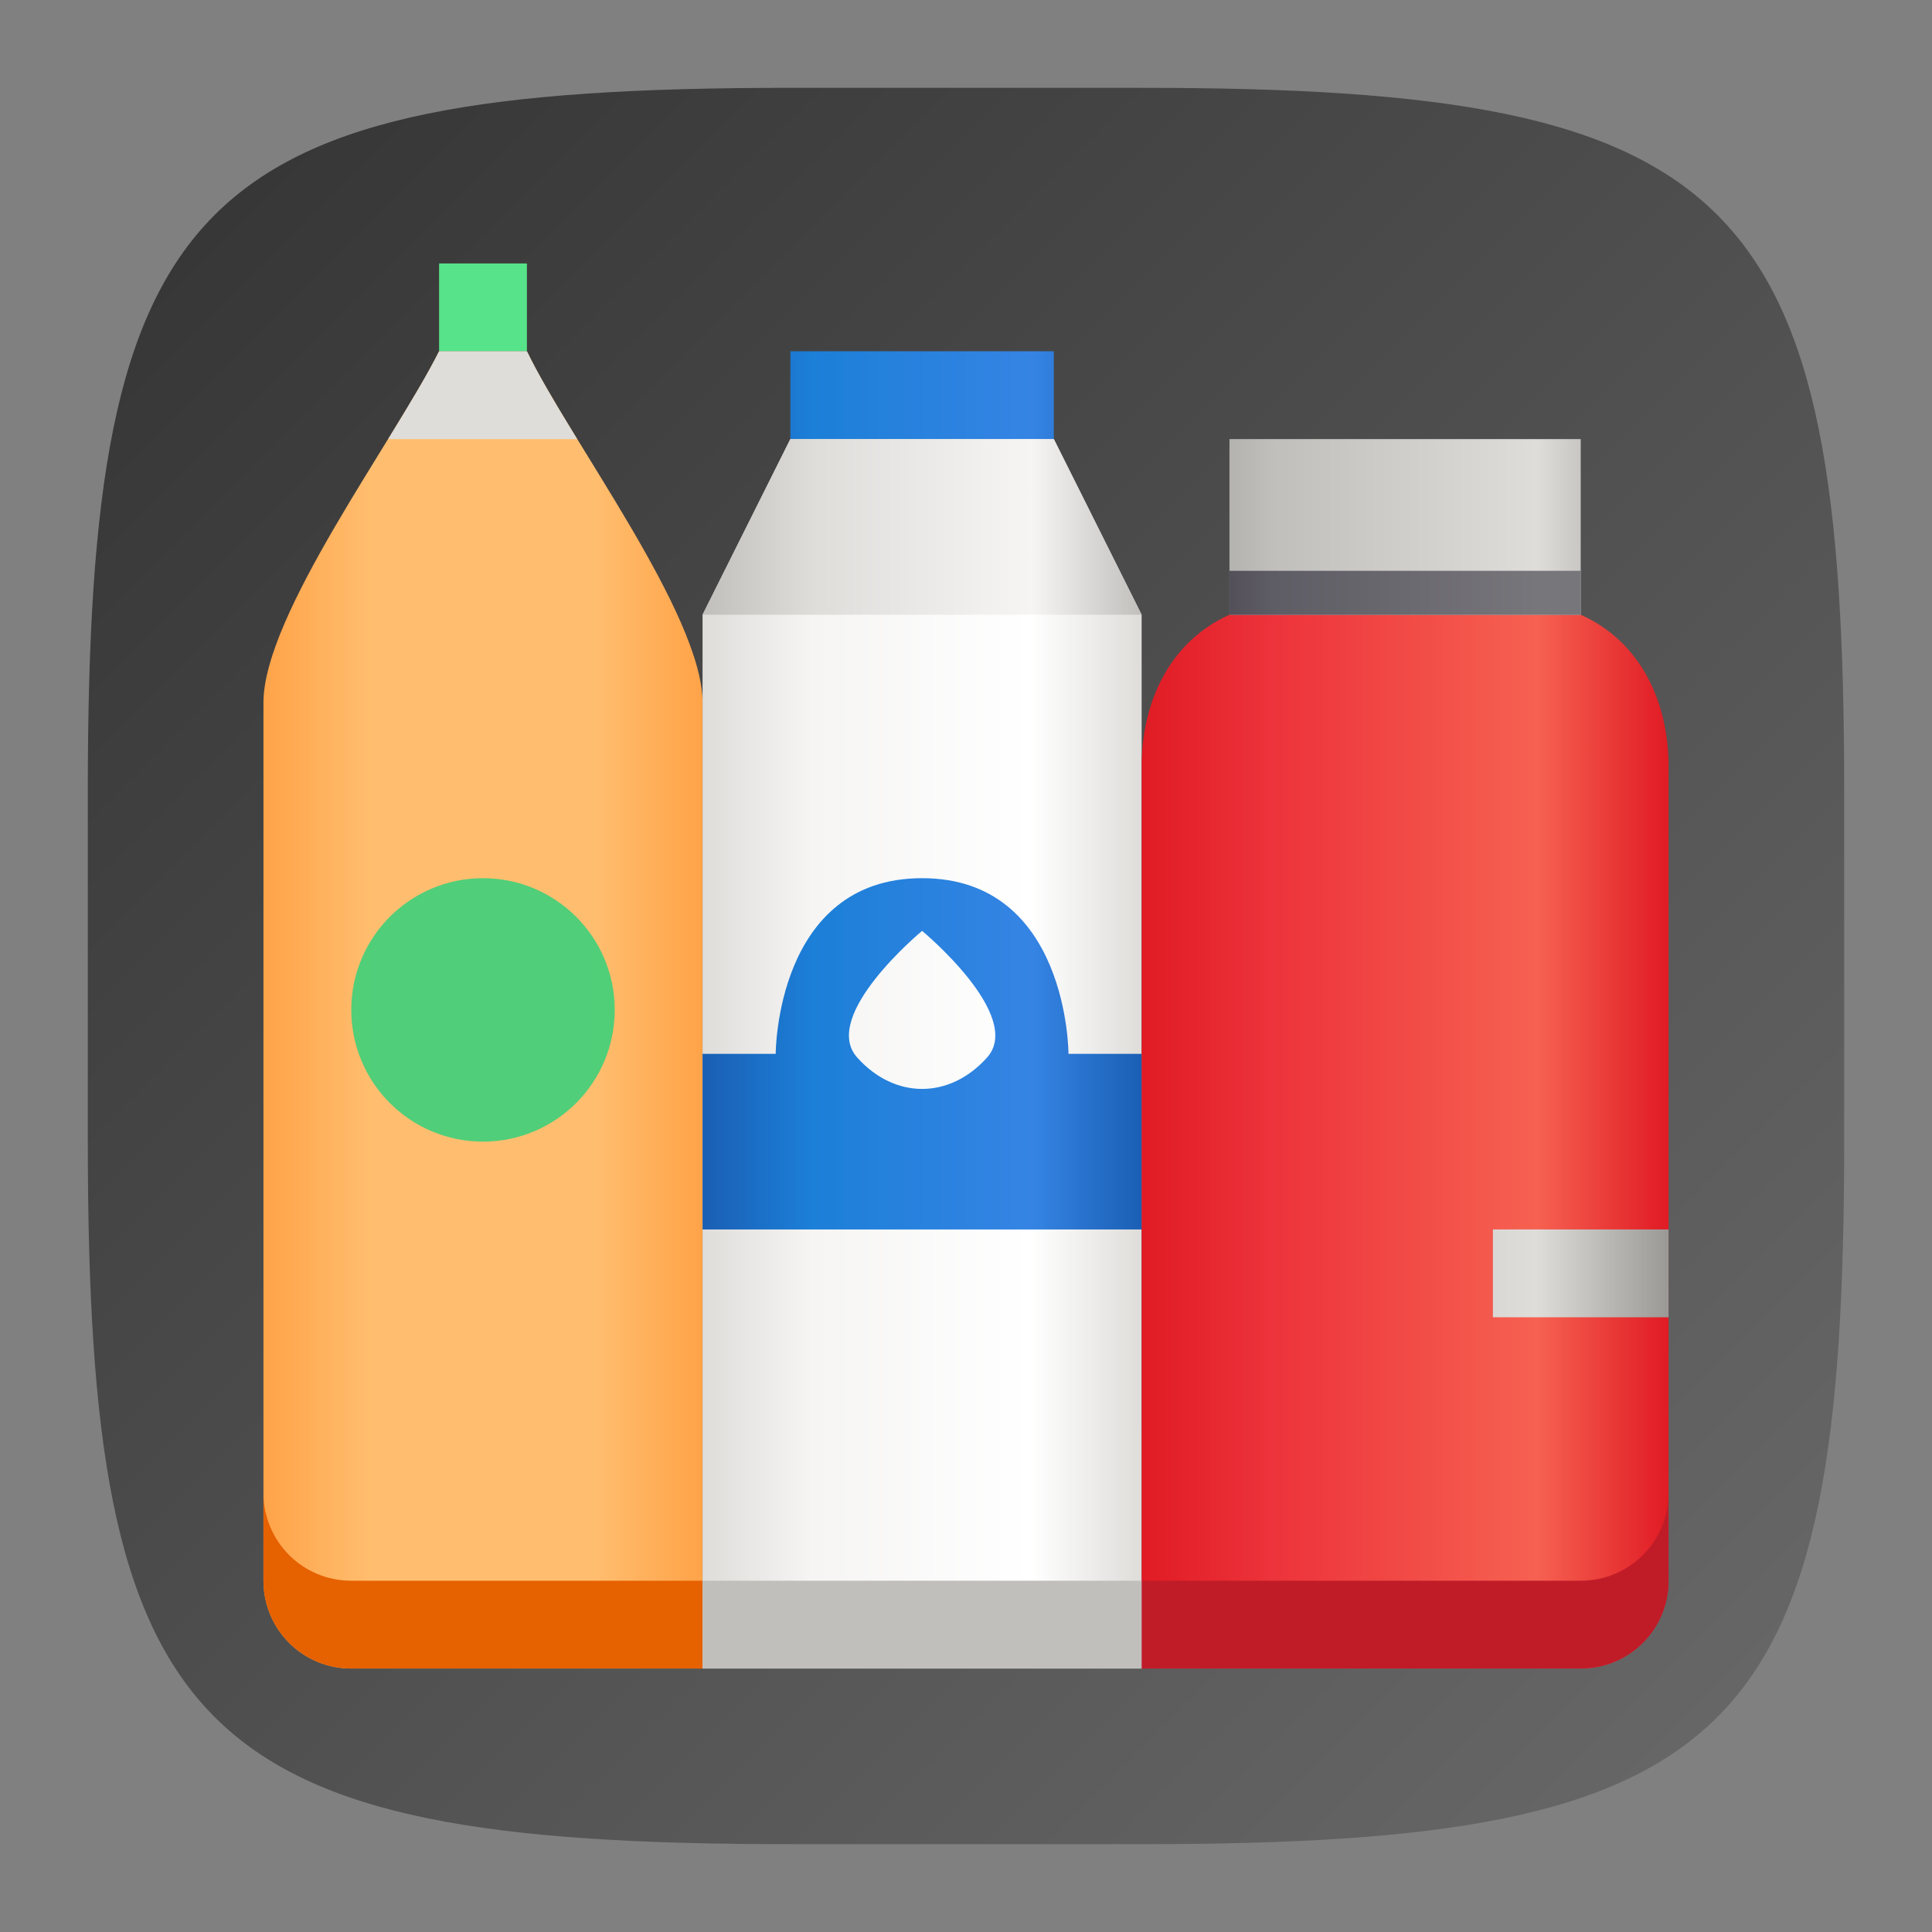 <?xml version="1.0" encoding="UTF-8" standalone="no"?>
<!-- Created with Inkscape (http://www.inkscape.org/) -->

<svg
   width="22"
   height="22"
   viewBox="0 0 22 22"
   version="1.1"
   id="svg5"
   inkscape:version="1.2.1 (9c6d41e410, 2022-07-14)"
   sodipodi:docname="com.usebottles.bottles.svg"
   xmlns:inkscape="http://www.inkscape.org/namespaces/inkscape"
   xmlns:sodipodi="http://sodipodi.sourceforge.net/DTD/sodipodi-0.dtd"
   xmlns:xlink="http://www.w3.org/1999/xlink"
   xmlns="http://www.w3.org/2000/svg"
   xmlns:svg="http://www.w3.org/2000/svg">
  <rect x="0" y="0" width="22" height="22" fill="#808080" stroke="none"/>
  <sodipodi:namedview
     id="namedview7"
     pagecolor="#ffffff"
     bordercolor="#000000"
     borderopacity="0.25"
     inkscape:showpageshadow="2"
     inkscape:pageopacity="0.0"
     inkscape:pagecheckerboard="0"
     inkscape:deskcolor="#d1d1d1"
     inkscape:document-units="px"
     showgrid="false"
     inkscape:zoom="25.970104"
     inkscape:cx="11.205192"
     inkscape:cy="10.820134"
     inkscape:window-width="1920"
     inkscape:window-height="1011"
     inkscape:window-x="0"
     inkscape:window-y="32"
     inkscape:window-maximized="1"
     inkscape:current-layer="svg5"
     showguides="true" />
  <defs
     id="defs2">
    <linearGradient
       inkscape:collect="always"
       xlink:href="#linearGradient1768"
       id="linearGradient3500"
       x1="2"
       y1="2"
       x2="28.667"
       y2="28.667"
       gradientUnits="userSpaceOnUse"
       gradientTransform="matrix(0.75,0,0,0.75,-0.5,-0.5)" />
    <linearGradient
       inkscape:collect="always"
       id="linearGradient1768">
      <stop
         style="stop-color:#333333;stop-opacity:1;"
         offset="0"
         id="stop1764" />
      <stop
         style="stop-color:#6a6a6a;stop-opacity:1;"
         offset="1"
         id="stop1766" />
    </linearGradient>
    <linearGradient
       inkscape:collect="always"
       xlink:href="#linearGradient2372"
       id="linearGradient9102"
       x1="0"
       y1="9"
       x2="5"
       y2="9"
       gradientUnits="userSpaceOnUse"
       gradientTransform="translate(3,4)" />
    <linearGradient
       inkscape:collect="always"
       id="linearGradient2372">
      <stop
         style="stop-color:#ffa348;stop-opacity:1;"
         offset="0"
         id="stop2368" />
      <stop
         style="stop-color:#ffbe6f;stop-opacity:1;"
         offset="0.25"
         id="stop2376" />
      <stop
         style="stop-color:#ffbe6f;stop-opacity:1;"
         offset="0.75"
         id="stop2378" />
      <stop
         style="stop-color:#ffa348;stop-opacity:1;"
         offset="1"
         id="stop2370" />
    </linearGradient>
    <linearGradient
       inkscape:collect="always"
       xlink:href="#linearGradient4291"
       id="linearGradient14336"
       x1="-1"
       y1="0.5"
       x2="4"
       y2="0.5"
       gradientUnits="userSpaceOnUse"
       gradientTransform="translate(4,3)" />
    <linearGradient
       inkscape:collect="always"
       id="linearGradient4291">
      <stop
         style="stop-color:#33d17a;stop-opacity:1;"
         offset="0"
         id="stop4283" />
      <stop
         style="stop-color:#57e389;stop-opacity:1;"
         offset="0.25"
         id="stop4285" />
      <stop
         style="stop-color:#57e389;stop-opacity:1;"
         offset="0.75"
         id="stop4287" />
      <stop
         style="stop-color:#33d17a;stop-opacity:1;"
         offset="1"
         id="stop4289" />
    </linearGradient>
    <linearGradient
       inkscape:collect="always"
       xlink:href="#linearGradient3024"
       id="linearGradient7642"
       x1="3"
       y1="6"
       x2="6"
       y2="6"
       gradientUnits="userSpaceOnUse"
       gradientTransform="matrix(1.667,0,0,1,3,6)" />
    <linearGradient
       inkscape:collect="always"
       id="linearGradient3024">
      <stop
         style="stop-color:#deddda;stop-opacity:1;"
         offset="0"
         id="stop3020" />
      <stop
         style="stop-color:#f6f5f4;stop-opacity:1;"
         offset="0.25"
         id="stop3028" />
      <stop
         style="stop-color:#ffffff;stop-opacity:1;"
         offset="0.75"
         id="stop3030" />
      <stop
         style="stop-color:#deddda;stop-opacity:1;"
         offset="1"
         id="stop3022" />
    </linearGradient>
    <linearGradient
       inkscape:collect="always"
       xlink:href="#linearGradient4228"
       id="linearGradient9836"
       x1="2.5"
       y1="2"
       x2="7.5"
       y2="2"
       gradientUnits="userSpaceOnUse"
       gradientTransform="translate(5.5,3)" />
    <linearGradient
       inkscape:collect="always"
       id="linearGradient4228">
      <stop
         style="stop-color:#1a5fb4;stop-opacity:1;"
         offset="0"
         id="stop4220" />
      <stop
         style="stop-color:#1c7fd8;stop-opacity:1;"
         offset="0.25"
         id="stop4222" />
      <stop
         style="stop-color:#3584e4;stop-opacity:1;"
         offset="0.75"
         id="stop4224" />
      <stop
         style="stop-color:#1a5fb4;stop-opacity:1;"
         offset="1"
         id="stop4226" />
    </linearGradient>
    <linearGradient
       inkscape:collect="always"
       xlink:href="#linearGradient2698"
       id="linearGradient7634"
       x1="5.5"
       y1="6.5"
       x2="11.5"
       y2="6.5"
       gradientUnits="userSpaceOnUse"
       gradientTransform="translate(7.5,7.5)" />
    <linearGradient
       inkscape:collect="always"
       id="linearGradient2698">
      <stop
         style="stop-color:#e01b24;stop-opacity:1;"
         offset="0"
         id="stop2694" />
      <stop
         style="stop-color:#ed333b;stop-opacity:1;"
         offset="0.25"
         id="stop2702" />
      <stop
         style="stop-color:#f66151;stop-opacity:1;"
         offset="0.75"
         id="stop2704" />
      <stop
         style="stop-color:#e01b24;stop-opacity:1;"
         offset="1"
         id="stop2696" />
    </linearGradient>
    <linearGradient
       inkscape:collect="always"
       xlink:href="#linearGradient3350"
       id="linearGradient15796"
       x1="6.5"
       y1="1"
       x2="9.5"
       y2="1"
       gradientUnits="userSpaceOnUse"
       gradientTransform="matrix(2,0,0,2,-1.8986328e-7,3)" />
    <linearGradient
       inkscape:collect="always"
       id="linearGradient3350">
      <stop
         style="stop-color:#9a9996;stop-opacity:1;"
         offset="0"
         id="stop3346" />
      <stop
         style="stop-color:#c0bfbc;stop-opacity:1;"
         offset="0.25"
         id="stop3354" />
      <stop
         style="stop-color:#deddda;stop-opacity:1;"
         offset="0.75"
         id="stop3356" />
      <stop
         style="stop-color:#9a9996;stop-opacity:1;"
         offset="1"
         id="stop3348" />
    </linearGradient>
    <linearGradient
       inkscape:collect="always"
       xlink:href="#linearGradient4102"
       id="linearGradient19554"
       x1="0.5"
       y1="1.386"
       x2="2.5"
       y2="1.4"
       gradientUnits="userSpaceOnUse"
       gradientTransform="matrix(2.5,0,0,2.5,1.75,1.5)" />
    <linearGradient
       inkscape:collect="always"
       id="linearGradient4102">
      <stop
         style="stop-color:#c0bfbc;stop-opacity:1;"
         offset="0"
         id="stop4094" />
      <stop
         style="stop-color:#deddda;stop-opacity:1;"
         offset="0.25"
         id="stop4096" />
      <stop
         style="stop-color:#deddda;stop-opacity:1;"
         offset="0.75"
         id="stop4098" />
      <stop
         style="stop-color:#c0bfbc;stop-opacity:1;"
         offset="1"
         id="stop4100" />
    </linearGradient>
    <linearGradient
       inkscape:collect="always"
       xlink:href="#linearGradient4354"
       id="linearGradient17368"
       x1="3"
       y1="2.5"
       x2="6"
       y2="2.5"
       gradientUnits="userSpaceOnUse"
       gradientTransform="matrix(1.667,0,0,2,3,1)" />
    <linearGradient
       inkscape:collect="always"
       id="linearGradient4354">
      <stop
         style="stop-color:#c0bfbc;stop-opacity:1;"
         offset="0"
         id="stop4346" />
      <stop
         style="stop-color:#deddda;stop-opacity:1;"
         offset="0.25"
         id="stop4348" />
      <stop
         style="stop-color:#f6f5f4;stop-opacity:1;"
         offset="0.75"
         id="stop4350" />
      <stop
         style="stop-color:#c0bfbc;stop-opacity:1;"
         offset="1"
         id="stop4352" />
    </linearGradient>
    <linearGradient
       inkscape:collect="always"
       xlink:href="#linearGradient4165"
       id="linearGradient19564"
       x1="6.5"
       y1="2"
       x2="9.5"
       y2="2"
       gradientUnits="userSpaceOnUse"
       gradientTransform="matrix(2,0,0,1,-1.8986328e-7,5)" />
    <linearGradient
       inkscape:collect="always"
       id="linearGradient4165">
      <stop
         style="stop-color:#3d3846;stop-opacity:1;"
         offset="0"
         id="stop4157" />
      <stop
         style="stop-color:#5e5c64;stop-opacity:1;"
         offset="0.25"
         id="stop4159" />
      <stop
         style="stop-color:#77767b;stop-opacity:1;"
         offset="0.75"
         id="stop4161" />
      <stop
         style="stop-color:#77767b;stop-opacity:1;"
         offset="1"
         id="stop4163" />
    </linearGradient>
    <linearGradient
       inkscape:collect="always"
       xlink:href="#linearGradient3350"
       id="linearGradient23930"
       x1="4"
       y1="7"
       x2="10"
       y2="7"
       gradientUnits="userSpaceOnUse"
       gradientTransform="translate(9,7)" />
    <linearGradient
       inkscape:collect="always"
       xlink:href="#linearGradient4228"
       id="linearGradient45065"
       x1="9"
       y1="13"
       x2="14"
       y2="13"
       gradientUnits="userSpaceOnUse"
       gradientTransform="translate(-1,-1)" />
  </defs>
  <path
     id="path530"
     style="fill:url(#linearGradient3500);fill-opacity:1;stroke-width:0.75;stroke-linecap:round;stroke-linejoin:round"
     d="M 9,1 C 2.174,1 1,2.205 1,9 v 4 c 0,6.795 1.174,8 8,8 h 4 c 6.826,0 8,-1.205 8,-8 V 9 C 21,2.205 19.826,1 13,1 Z"
     sodipodi:nodetypes="sssssssss" />
  <path
     id="rect234"
     style="fill:url(#linearGradient9102);fill-opacity:1;stroke-width:2;stroke-linecap:round;stroke-linejoin:round"
     d="m 5,4 c -0.5,1 -2,3 -2,4 l 6e-7,10 c 0,0.554 0.446,1 1,1 h 4 l -6e-7,-11 c 0,-1 -1.518,-3 -2,-4 z"
     sodipodi:nodetypes="ccsscccc" />
  <rect
     style="fill:url(#linearGradient14336);fill-opacity:1;stroke-width:2;stroke-linecap:round;stroke-linejoin:round"
     id="rect445"
     width="1"
     height="1"
     x="5"
     y="3" />
  <path
     id="rect447"
     style="fill:url(#linearGradient7642);fill-opacity:1;stroke-width:2.582;stroke-linecap:round;stroke-linejoin:round"
     d="m 9,5 h 3 l 1,2 1e-6,12 H 8 l -6e-7,-12 z"
     sodipodi:nodetypes="ccccccc" />
  <path
     d="M 10.5,10 C 8.833,10 8.833,12 8.833,12 H 8 V 14 h 5 v -2 h -0.833 c 0,0 0,-2 -1.667,-2 z m 0,0.6 c 0,0 1.166,0.965 0.74,1.442 -0.427,0.477 -1.053,0.477 -1.479,0 C 9.334,11.565 10.5,10.6 10.5,10.6 Z"
     style="fill:url(#linearGradient45065);fill-opacity:1"
     id="path45039" />
  <rect
     style="fill:url(#linearGradient9836);fill-opacity:1;stroke-width:2;stroke-linecap:round;stroke-linejoin:round"
     id="rect450"
     width="3"
     height="1"
     x="9"
     y="4" />
  <path
     id="rect452"
     style="fill:url(#linearGradient7634);fill-opacity:1;stroke-width:2;stroke-linecap:round;stroke-linejoin:round"
     d="m 14,7 c -0.69,0.311 -1,1.006 -1,1.727 L 13,19 h 5 c 0.552,0 1,-0.448 1,-1 l -10e-7,-9.273 c 0,-0.723 -0.308,-1.416 -1,-1.727 z"
     sodipodi:nodetypes="cscssscc" />
  <rect
     style="fill:url(#linearGradient15796);fill-opacity:1;stroke-width:4;stroke-linecap:round;stroke-linejoin:round"
     id="rect457"
     width="4"
     height="2"
     x="14"
     y="5" />
  <circle
     style="opacity:0.85;fill:#33d17a;fill-opacity:1;stroke-width:6;stroke-linecap:round;stroke-linejoin:round"
     id="path511"
     cx="5.5"
     cy="11.5"
     r="1.5" />
  <path
     id="rect16524"
     style="fill:url(#linearGradient19554);fill-opacity:1;stroke-width:5;stroke-linecap:round;stroke-linejoin:round"
     d="M 5,4 C 4.864,4.272 4.653,4.621 4.42,5 H 6.572 C 6.339,4.621 6.131,4.272 6,4 Z" />
  <path
     id="rect16580"
     style="fill:url(#linearGradient17368);fill-opacity:1;stroke-width:3.651;stroke-linecap:round;stroke-linejoin:round"
     d="M 9,5 8,7 h 5 l -1,-2 z"
     sodipodi:nodetypes="ccccc" />
  <rect
     style="fill:url(#linearGradient19564);fill-opacity:1;stroke-width:2.828;stroke-linecap:round;stroke-linejoin:round"
     id="rect19556"
     width="4"
     height="0.5"
     x="14"
     y="6.5" />
  <rect
     style="fill:url(#linearGradient23930);fill-opacity:1;stroke-width:2;stroke-linecap:round;stroke-linejoin:round"
     id="rect23922"
     width="2"
     height="1"
     x="17"
     y="14" />
  <path
     id="rect27251"
     style="fill:#c01c28;fill-opacity:1;stroke-width:2;stroke-linecap:round;stroke-linejoin:round"
     d="m 19,17 c 0,0.554 -0.446,1 -1,1 H 13 v 1 h 5 c 0.554,0 1,-0.446 1,-1 z"
     sodipodi:nodetypes="csccssc" />
  <path
     id="rect28065"
     style="fill:#e66100;fill-opacity:1;stroke-width:2;stroke-linecap:round;stroke-linejoin:round"
     d="m 3,17 v 1 c 0,0.554 0.446,1 1,1 h 4 v -1 h -4 c -0.554,0 -1,-0.446 -1,-1 z"
     sodipodi:nodetypes="cssccsc" />
  <rect
     style="fill:#c0bfbc;fill-opacity:1;stroke-width:2.582;stroke-linecap:round;stroke-linejoin:round"
     id="rect30562"
     width="5"
     height="1"
     x="8"
     y="18" />
</svg>
